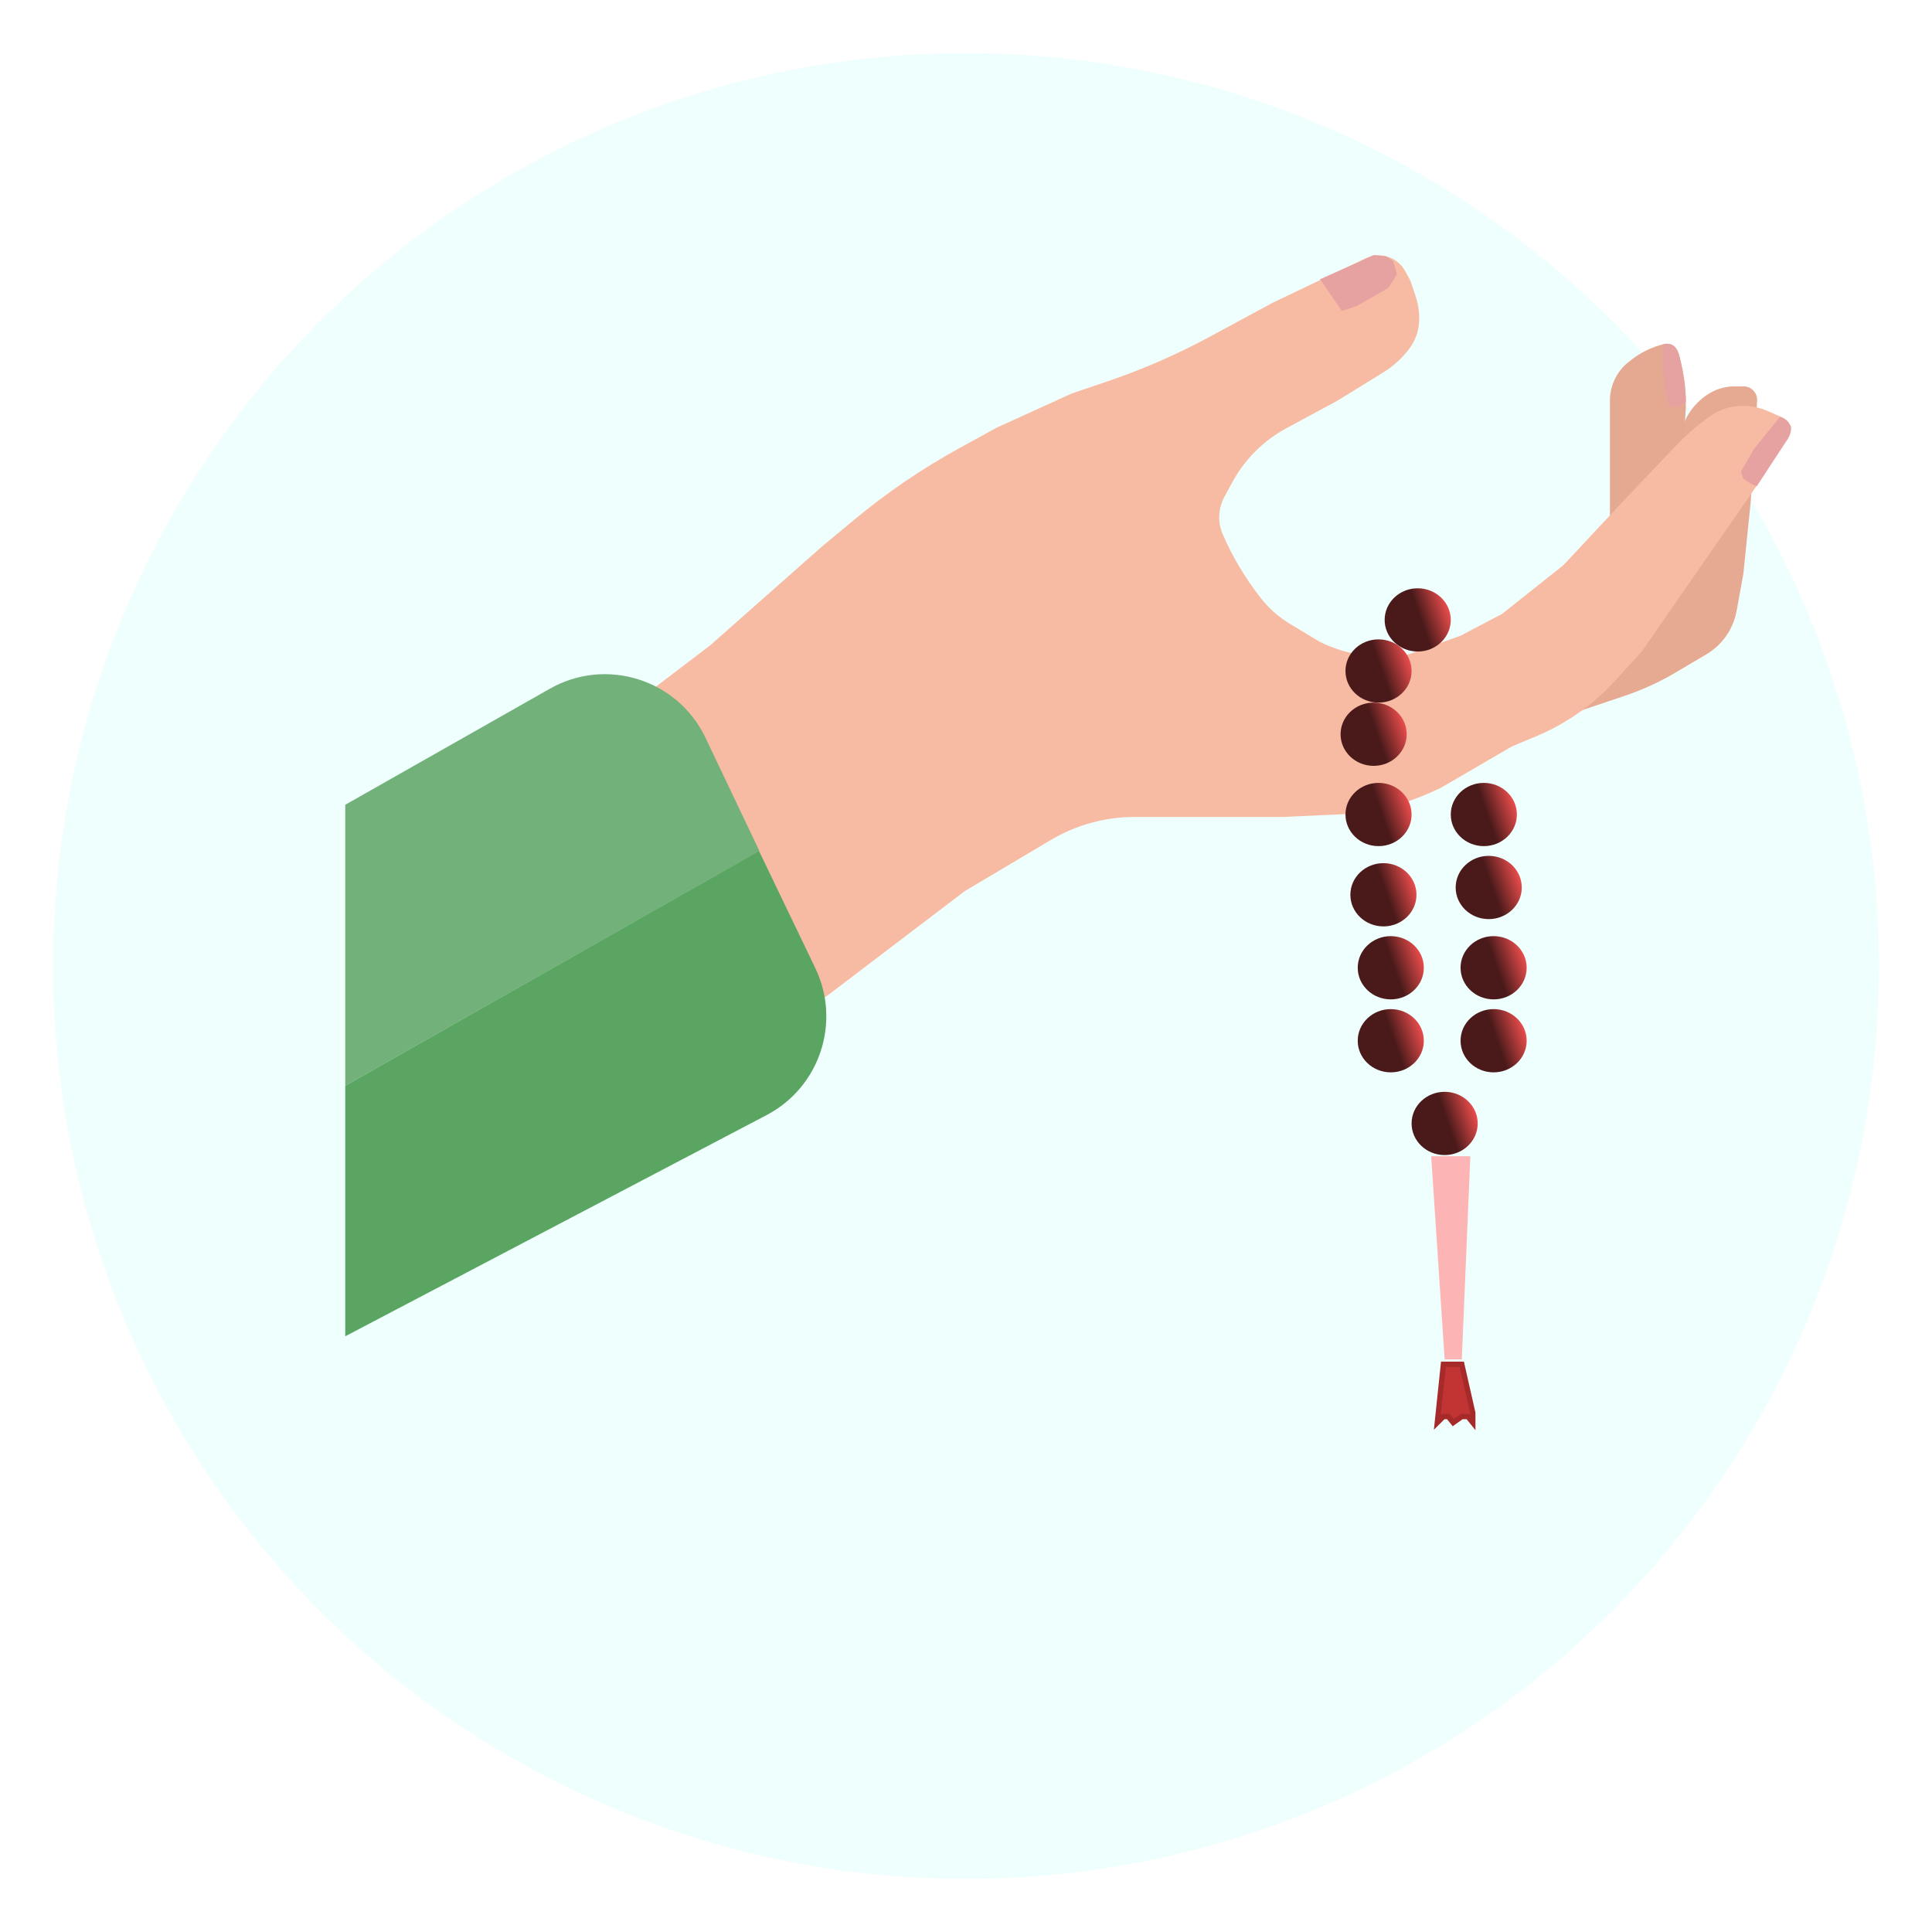 <svg width="364" height="364" viewBox="0 0 364 364" fill="none" xmlns="http://www.w3.org/2000/svg">
<g filter="url(#filter0_d_55_2869)">
<circle cx="182" cy="182" r="172" fill="#EFFFFD"/>
</g>
<g filter="url(#filter1_d_55_2869)">
<path d="M302.057 158.114L292.859 161.209L304.854 139.898L312.696 108.276L313.236 106.845C313.792 105.372 314.658 104.035 315.776 102.925L316.015 102.687C316.871 101.836 317.87 101.141 318.965 100.633C320.154 100.082 321.448 99.797 322.758 99.797H324.498C325.977 99.797 327.148 101.046 327.055 102.521L325.844 121.566L324.46 135.086L323.197 142.075C322.964 143.365 322.521 144.608 321.887 145.755C320.853 147.622 319.34 149.18 317.504 150.268L311.792 153.652C308.713 155.477 305.45 156.973 302.057 158.114Z" fill="#E6A991"/>
<path d="M309.375 91.857L309.515 91.822C310.654 91.539 311.817 92.193 312.167 93.313C313.13 96.396 313.619 99.606 313.619 102.836V103.922L312.005 128.67L299.318 136.232V102.477C299.318 99.627 300.625 96.934 302.863 95.171L303.282 94.841C305.079 93.425 307.155 92.408 309.375 91.857Z" fill="#E5A991"/>
<path d="M235.886 83.986L223.879 90.469C217.747 93.779 211.35 96.571 204.753 98.816L197.827 101.172L183.757 107.588L176.717 111.453C169.739 115.284 163.144 119.772 157.02 124.857L150.773 130.045L129.782 148.606L118.941 156.856L149.158 216.435L152.157 214.372L177.76 194.895L193.967 185.265C198.759 182.419 204.229 180.916 209.802 180.916H216.742H237.732L252.725 180.229C257.776 179.316 262.681 177.727 267.308 175.503L267.487 175.417L280.865 167.626L285.461 165.703C291.095 163.347 296.146 159.79 300.265 155.282L305.315 149.752L326.767 118.817L333.033 109.09C333.663 108.111 333.44 106.812 332.518 106.1C332.222 105.871 331.898 105.68 331.554 105.531L328.982 104.42C327.521 103.789 325.946 103.463 324.354 103.463C322.027 103.463 319.762 104.214 317.896 105.605L317.4 105.974C315.344 107.506 313.423 109.21 311.657 111.067L302.547 120.65L290.553 133.482L279.02 142.648L271.178 146.773L261.75 150.16C260.815 150.497 259.828 150.668 258.834 150.668H256.369C252.303 150.668 248.293 149.727 244.652 147.919L239.007 144.525C236.944 143.284 235.104 141.656 233.612 139.766C230.705 136.081 228.25 131.99 226.379 127.686C225.391 125.414 225.501 122.814 226.677 120.633L228.145 117.912C230.487 113.569 234.049 110.007 238.392 107.664L247.881 102.547L256.595 97.179C258.459 96.031 260.097 94.553 261.428 92.816L261.496 92.728C262.546 91.359 263.184 89.718 263.335 87.998C263.487 86.258 263.279 84.506 262.723 82.85L261.72 79.861L260.73 78.057C260.469 77.582 260.141 77.146 259.756 76.764C258.268 75.286 256.085 74.75 254.082 75.372L253.647 75.507L235.886 83.986Z" fill="#F7BBA3"/>
<path d="M259.183 78.715L258.492 76.195L257.108 75.278L254.801 75.049L251.341 76.653L244.652 79.632L244.883 79.861L248.804 85.59L251.572 84.673L257.569 81.236L259.183 78.715Z" fill="#E6A1A1"/>
<path d="M312.701 103.395L313.152 103.14C313.309 103.05 313.454 102.941 313.582 102.813L313.619 102.776V101.859L313.389 99.339L313.158 98.193L312.466 94.297L312.438 94.184C312.304 93.652 312.079 93.148 311.774 92.693C311.624 92.396 311.38 92.154 311.082 92.006C310.779 91.855 310.445 91.777 310.106 91.777H309.695C309.442 91.777 309.237 91.982 309.237 92.235V95.443L309.698 100.255L310.308 103.08C310.359 103.318 310.532 103.51 310.762 103.587C311.406 103.8 312.111 103.73 312.701 103.395Z" fill="#E6A1A1"/>
<path d="M326.536 111.484L331.38 105.526L331.687 105.648C332.239 105.867 332.711 106.248 333.041 106.74L333.322 107.159C333.41 107.289 333.456 107.443 333.456 107.6C333.456 108.34 333.24 109.063 332.835 109.682L326.998 118.587L325.844 118.129L324.461 117.212L323.999 115.838L326.536 111.484Z" fill="#E6A1A1"/>
<path d="M61.045 231.559L139.076 187.333L128.919 165.998C123.68 154.991 110.201 150.744 99.598 156.758L61.045 178.625V231.559Z" fill="#73B17A"/>
<path d="M61.045 231.559L139.008 187.333L149.608 209.396C154.504 219.588 150.452 231.827 140.44 237.083L61.045 278.764V231.559Z" fill="#5AA561"/>
<ellipse cx="268.179" cy="238.662" rx="6.228" ry="5.958" fill="url(#paint0_linear_55_2869)"/>
<ellipse cx="258.031" cy="223.08" rx="6.228" ry="5.958" fill="url(#paint1_linear_55_2869)"/>
<ellipse cx="258.031" cy="209.331" rx="6.228" ry="5.958" fill="url(#paint2_linear_55_2869)"/>
<ellipse cx="256.645" cy="195.582" rx="6.228" ry="5.958" fill="url(#paint3_linear_55_2869)"/>
<ellipse cx="255.723" cy="180.458" rx="6.228" ry="5.958" fill="url(#paint4_linear_55_2869)"/>
<ellipse cx="254.8" cy="165.334" rx="6.228" ry="5.958" fill="url(#paint5_linear_55_2869)"/>
<ellipse cx="255.723" cy="153.418" rx="6.228" ry="5.958" fill="url(#paint6_linear_55_2869)"/>
<ellipse cx="263.104" cy="143.794" rx="6.228" ry="5.958" fill="url(#paint7_linear_55_2869)"/>
<ellipse cx="275.561" cy="180.458" rx="6.228" ry="5.958" fill="url(#paint8_linear_55_2869)"/>
<ellipse cx="276.483" cy="194.207" rx="6.228" ry="5.958" fill="url(#paint9_linear_55_2869)"/>
<ellipse cx="277.405" cy="209.331" rx="6.228" ry="5.958" fill="url(#paint10_linear_55_2869)"/>
<ellipse cx="277.405" cy="223.08" rx="6.228" ry="5.958" fill="url(#paint11_linear_55_2869)"/>
<path d="M265.642 244.849H273.023L271.409 283.118H268.179L265.642 244.849Z" fill="#FDB4B4"/>
<path d="M267.948 284.034H271.408L273.484 293.2V295.033L272.561 293.888H271.408L269.794 295.033L268.871 293.888H267.948L266.795 295.033L267.948 284.034Z" fill="#C23333" stroke="#A62A2A"/>
</g>
<defs>
<filter id="filter0_d_55_2869" x="0" y="0" width="364" height="364" filterUnits="userSpaceOnUse" color-interpolation-filters="sRGB">
<feFlood flood-opacity="0" result="BackgroundImageFix"/>
<feColorMatrix in="SourceAlpha" type="matrix" values="0 0 0 0 0 0 0 0 0 0 0 0 0 0 0 0 0 0 127 0" result="hardAlpha"/>
<feOffset/>
<feGaussianBlur stdDeviation="5"/>
<feComposite in2="hardAlpha" operator="out"/>
<feColorMatrix type="matrix" values="0 0 0 0 0 0 0 0 0 0 0 0 0 0 0 0 0 0 0.5 0"/>
<feBlend mode="normal" in2="BackgroundImageFix" result="effect1_dropShadow_55_2869"/>
<feBlend mode="normal" in="SourceGraphic" in2="effect1_dropShadow_55_2869" result="shape"/>
</filter>
<filter id="filter1_d_55_2869" x="40.045" y="23.049" width="322.411" height="273.403" filterUnits="userSpaceOnUse" color-interpolation-filters="sRGB">
<feFlood flood-opacity="0" result="BackgroundImageFix"/>
<feColorMatrix in="SourceAlpha" type="matrix" values="0 0 0 0 0 0 0 0 0 0 0 0 0 0 0 0 0 0 127 0" result="hardAlpha"/>
<feOffset dx="4" dy="-27"/>
<feGaussianBlur stdDeviation="12.5"/>
<feComposite in2="hardAlpha" operator="out"/>
<feColorMatrix type="matrix" values="0 0 0 0 0 0 0 0 0 0 0 0 0 0 0 0 0 0 0.25 0"/>
<feBlend mode="normal" in2="BackgroundImageFix" result="effect1_dropShadow_55_2869"/>
<feBlend mode="normal" in="SourceGraphic" in2="effect1_dropShadow_55_2869" result="shape"/>
</filter>
<linearGradient id="paint0_linear_55_2869" x1="274.407" y1="235.454" x2="268.418" y2="237.541" gradientUnits="userSpaceOnUse">
<stop stop-color="#FE5353"/>
<stop offset="1" stop-color="#4A1A1A"/>
</linearGradient>
<linearGradient id="paint1_linear_55_2869" x1="264.258" y1="219.872" x2="258.27" y2="221.959" gradientUnits="userSpaceOnUse">
<stop stop-color="#FE5353"/>
<stop offset="1" stop-color="#4A1A1A"/>
</linearGradient>
<linearGradient id="paint2_linear_55_2869" x1="264.258" y1="206.123" x2="258.27" y2="208.21" gradientUnits="userSpaceOnUse">
<stop stop-color="#FE5353"/>
<stop offset="1" stop-color="#4A1A1A"/>
</linearGradient>
<linearGradient id="paint3_linear_55_2869" x1="262.873" y1="192.374" x2="256.884" y2="194.461" gradientUnits="userSpaceOnUse">
<stop stop-color="#FE5353"/>
<stop offset="1" stop-color="#4A1A1A"/>
</linearGradient>
<linearGradient id="paint4_linear_55_2869" x1="261.951" y1="177.25" x2="255.963" y2="179.337" gradientUnits="userSpaceOnUse">
<stop stop-color="#FE5353"/>
<stop offset="1" stop-color="#4A1A1A"/>
</linearGradient>
<linearGradient id="paint5_linear_55_2869" x1="261.028" y1="162.126" x2="255.039" y2="164.213" gradientUnits="userSpaceOnUse">
<stop stop-color="#FE5353"/>
<stop offset="1" stop-color="#4A1A1A"/>
</linearGradient>
<linearGradient id="paint6_linear_55_2869" x1="261.951" y1="150.21" x2="255.963" y2="152.297" gradientUnits="userSpaceOnUse">
<stop stop-color="#FE5353"/>
<stop offset="1" stop-color="#4A1A1A"/>
</linearGradient>
<linearGradient id="paint7_linear_55_2869" x1="269.332" y1="140.586" x2="263.343" y2="142.673" gradientUnits="userSpaceOnUse">
<stop stop-color="#FE5353"/>
<stop offset="1" stop-color="#4A1A1A"/>
</linearGradient>
<linearGradient id="paint8_linear_55_2869" x1="281.789" y1="177.25" x2="275.8" y2="179.337" gradientUnits="userSpaceOnUse">
<stop stop-color="#FE5353"/>
<stop offset="1" stop-color="#4A1A1A"/>
</linearGradient>
<linearGradient id="paint9_linear_55_2869" x1="282.711" y1="190.999" x2="276.722" y2="193.086" gradientUnits="userSpaceOnUse">
<stop stop-color="#FE5353"/>
<stop offset="1" stop-color="#4A1A1A"/>
</linearGradient>
<linearGradient id="paint10_linear_55_2869" x1="283.632" y1="206.123" x2="277.644" y2="208.21" gradientUnits="userSpaceOnUse">
<stop stop-color="#FE5353"/>
<stop offset="1" stop-color="#4A1A1A"/>
</linearGradient>
<linearGradient id="paint11_linear_55_2869" x1="283.632" y1="219.872" x2="277.644" y2="221.959" gradientUnits="userSpaceOnUse">
<stop stop-color="#FE5353"/>
<stop offset="1" stop-color="#4A1A1A"/>
</linearGradient>
</defs>
</svg>
